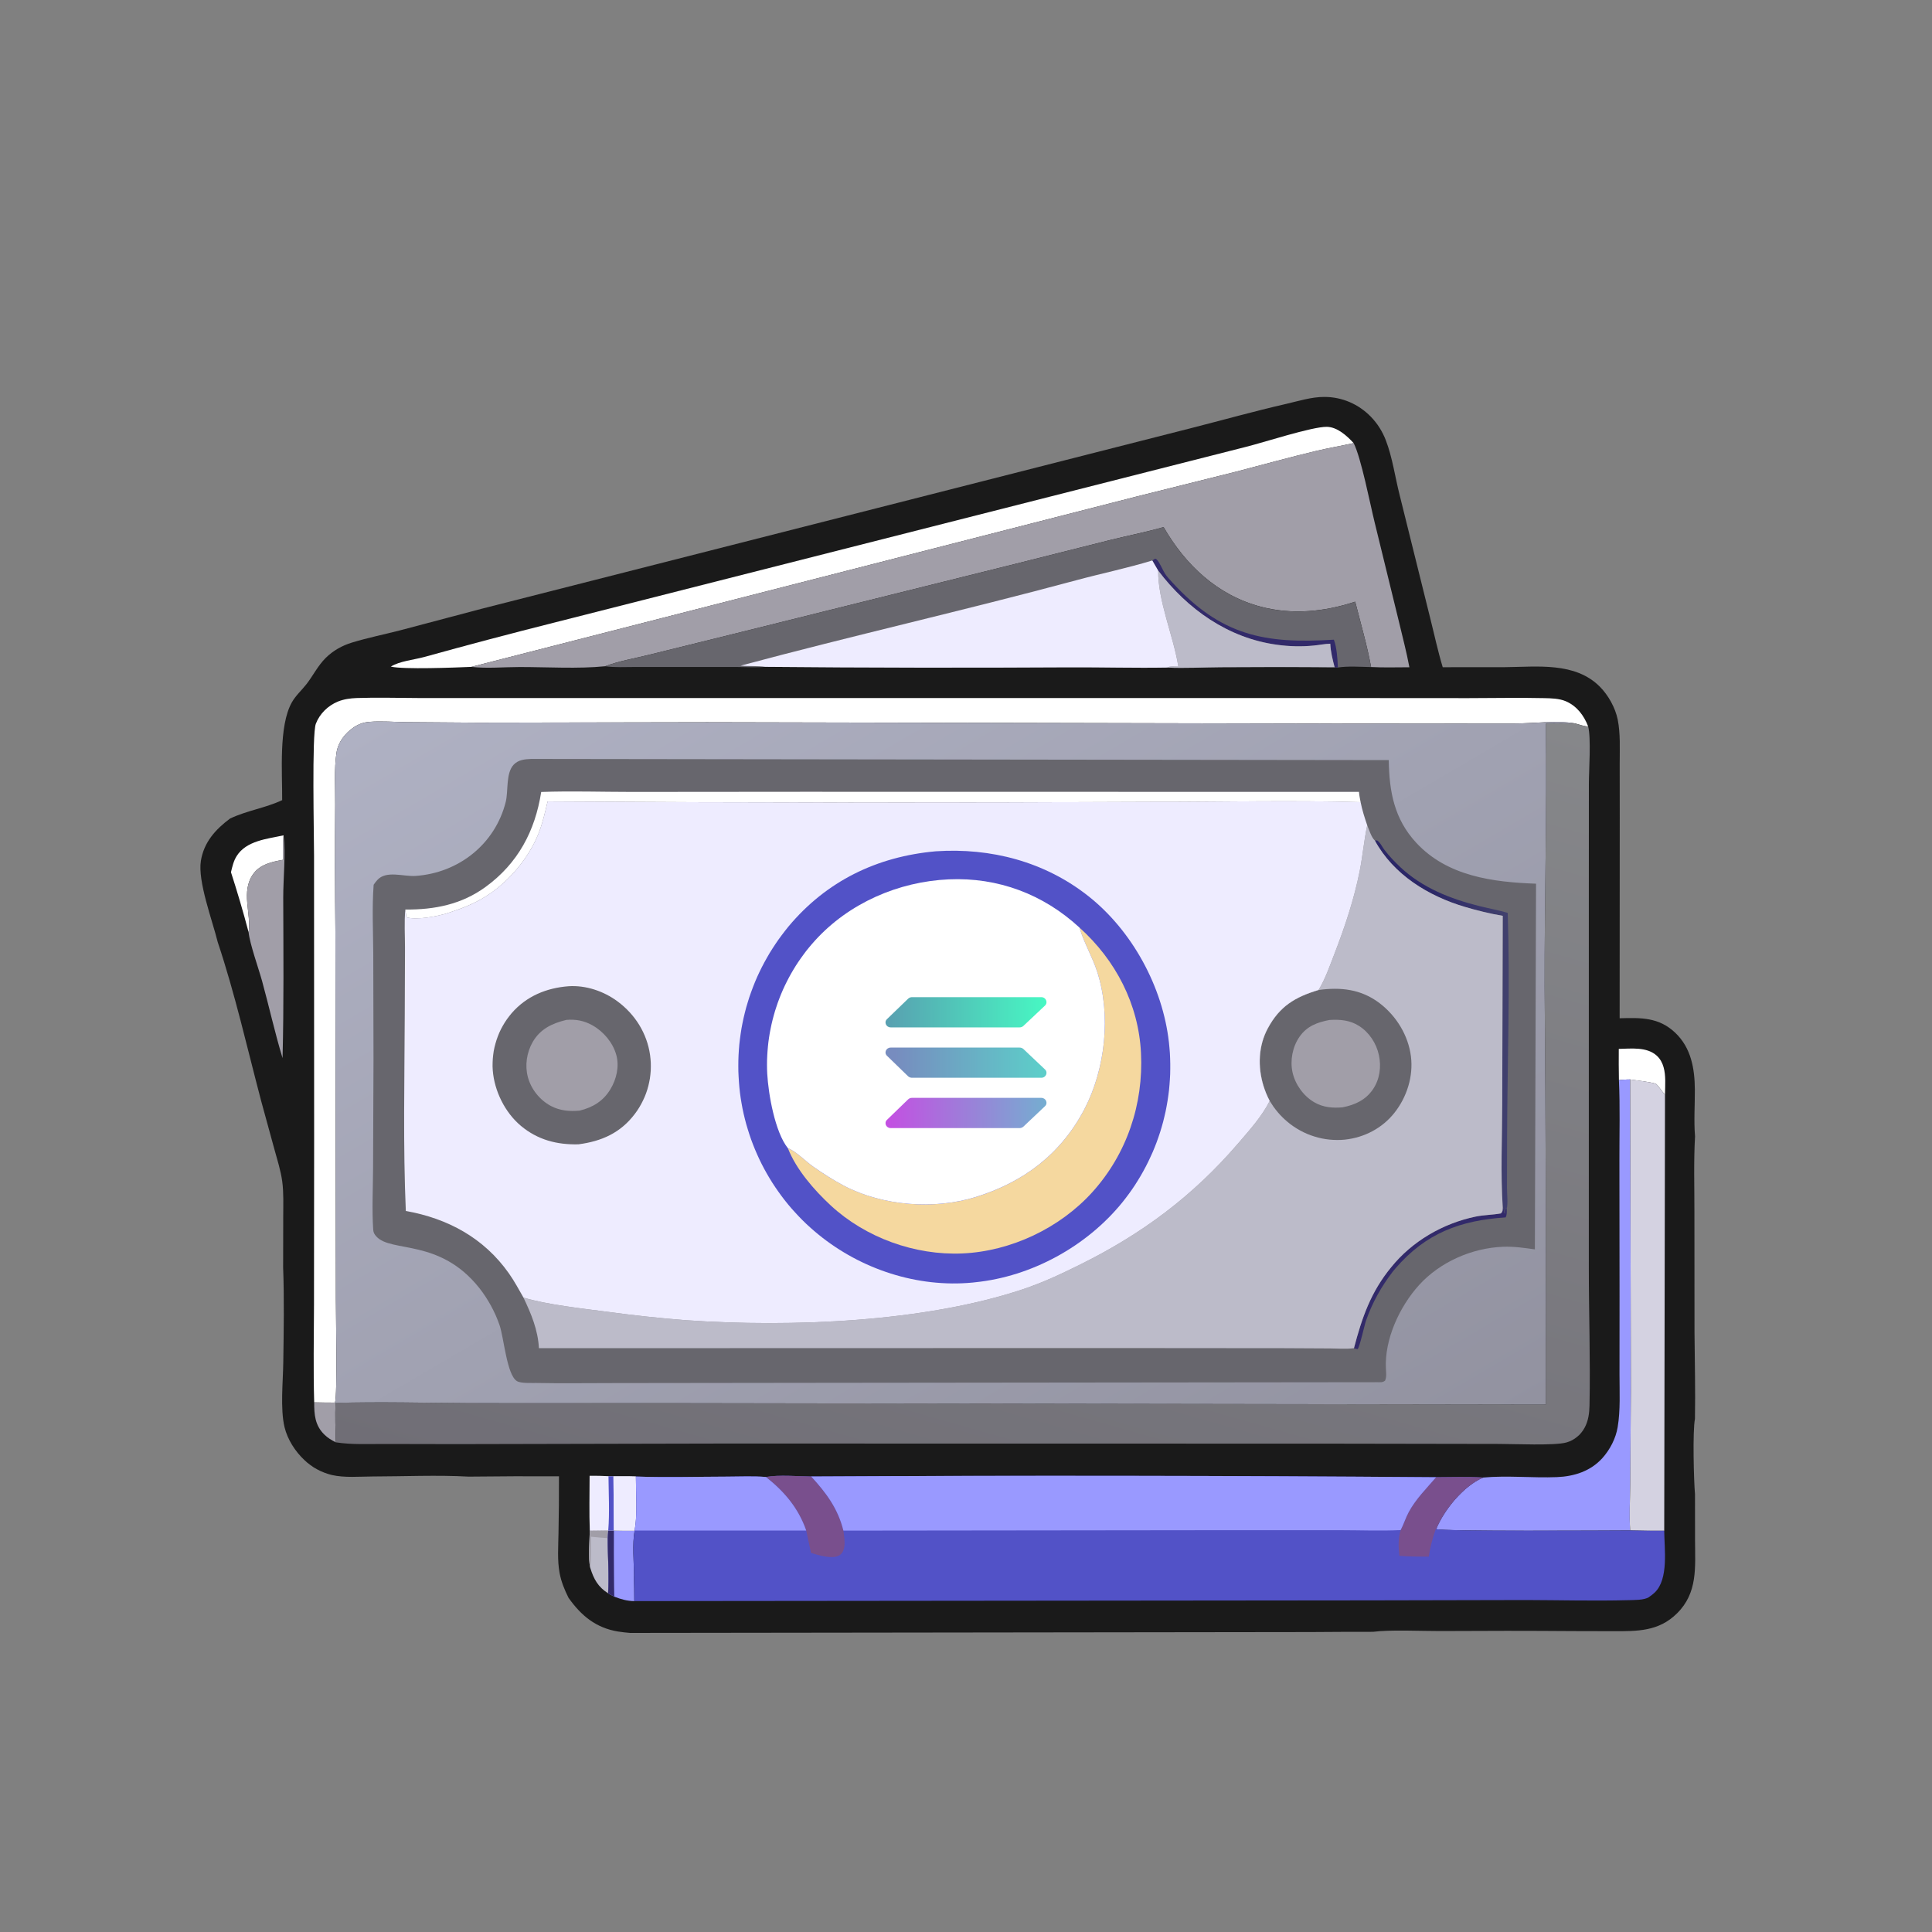 <svg width="40" height="40" viewBox="0 0 40 40" fill="none" xmlns="http://www.w3.org/2000/svg">
<rect x="0" y="0" width="40" height="40" fill="#808080" stroke="none"/>
<path d="M5.842 16.566C5.846 15.997 5.767 15.033 6.041 14.544C6.123 14.398 6.246 14.292 6.348 14.161C6.484 13.984 6.58 13.785 6.74 13.625C6.896 13.47 7.08 13.367 7.289 13.303C7.614 13.204 7.952 13.136 8.282 13.051L9.979 12.602L18.177 10.515L24.664 8.863C25.319 8.696 25.971 8.513 26.63 8.362C26.885 8.303 27.155 8.217 27.419 8.218C27.786 8.218 28.125 8.365 28.381 8.627C28.415 8.662 28.448 8.699 28.478 8.738C28.509 8.776 28.537 8.816 28.563 8.858C28.589 8.899 28.613 8.942 28.635 8.986C28.657 9.03 28.677 9.075 28.694 9.121C28.829 9.473 28.884 9.879 28.977 10.245L29.608 12.786C29.694 13.127 29.768 13.477 29.87 13.814L31.154 13.813C31.82 13.808 32.61 13.699 33.125 14.219C33.3 14.396 33.443 14.653 33.493 14.898C33.551 15.19 33.534 15.504 33.534 15.801L33.535 16.887L33.533 21.082C33.971 21.07 34.345 21.058 34.686 21.384C35.014 21.697 35.087 22.125 35.09 22.558C35.092 22.876 35.067 23.212 35.094 23.528C35.064 24.049 35.082 24.58 35.081 25.102L35.083 27.594C35.087 28.188 35.103 28.783 35.092 29.377C35.042 29.63 35.068 30.652 35.093 30.937L35.094 31.898C35.096 32.455 35.151 32.975 34.723 33.401C34.341 33.781 33.896 33.773 33.394 33.772L32.579 33.77C31.657 33.763 30.736 33.763 29.815 33.769C29.419 33.77 28.788 33.738 28.428 33.785C27.997 33.785 27.567 33.786 27.137 33.79L13.045 33.808C12.962 33.8 12.878 33.793 12.795 33.779C12.337 33.703 12.033 33.451 11.771 33.081C11.689 32.917 11.622 32.755 11.587 32.574C11.536 32.306 11.559 32.017 11.563 31.745C11.571 31.352 11.574 30.958 11.573 30.565C10.95 30.562 10.326 30.565 9.702 30.572C9.057 30.536 8.36 30.568 7.711 30.569C7.443 30.57 7.129 30.599 6.869 30.538C6.843 30.532 6.816 30.524 6.79 30.516C6.764 30.508 6.738 30.499 6.713 30.489C6.687 30.479 6.662 30.469 6.637 30.457C6.612 30.446 6.588 30.433 6.564 30.42C6.54 30.407 6.516 30.393 6.493 30.379C6.47 30.364 6.448 30.349 6.426 30.332C6.404 30.316 6.382 30.299 6.361 30.282C6.34 30.264 6.32 30.246 6.3 30.227C6.11 30.048 5.953 29.803 5.891 29.548C5.8 29.167 5.86 28.607 5.865 28.205C5.874 27.552 5.886 26.894 5.862 26.241L5.864 25.177C5.864 24.939 5.875 24.695 5.843 24.458C5.813 24.238 5.742 24.016 5.683 23.801L5.41 22.805C5.12 21.708 4.868 20.583 4.508 19.506C4.398 19.059 4.09 18.246 4.159 17.823C4.222 17.436 4.46 17.173 4.763 16.947C5.112 16.781 5.496 16.729 5.842 16.566Z" fill="#1A1A1A"/>
<path d="M6.505 29.033C6.649 29.037 6.792 29.039 6.936 29.039L6.947 29.045C6.935 29.317 6.946 29.59 6.953 29.862C6.865 29.818 6.784 29.77 6.714 29.7C6.521 29.511 6.504 29.287 6.505 29.033Z" fill="#A19EA8"/>
<path d="M12.211 31.692L12.593 31.686C12.588 31.739 12.582 31.792 12.582 31.845C12.581 32.223 12.614 32.612 12.59 32.988C12.382 32.856 12.293 32.694 12.222 32.465C12.169 32.235 12.208 31.93 12.211 31.692Z" fill="#BCBBC9"/>
<path d="M12.211 31.692L12.593 31.686C12.588 31.739 12.582 31.792 12.582 31.845C12.466 31.837 12.35 31.828 12.235 31.816C12.232 32.028 12.243 32.254 12.222 32.465C12.169 32.235 12.208 31.93 12.211 31.692Z" fill="#A19EA8"/>
<path d="M33.515 21.716C33.773 21.711 34.096 21.669 34.303 21.858C34.446 21.99 34.474 22.186 34.477 22.371C34.478 22.468 34.474 22.566 34.472 22.664C34.402 22.593 34.359 22.507 34.283 22.437C34.111 22.391 33.928 22.377 33.751 22.349C33.674 22.348 33.595 22.357 33.518 22.361C33.514 22.146 33.513 21.931 33.515 21.716Z" fill="white"/>
<path d="M4.782 18.058C4.81 17.941 4.835 17.828 4.899 17.725C5.099 17.405 5.533 17.368 5.871 17.295C5.859 17.463 5.862 17.633 5.862 17.801C5.633 17.843 5.385 17.893 5.241 18.097C4.982 18.464 5.206 18.908 5.147 19.301C5.037 18.883 4.915 18.469 4.782 18.058Z" fill="white"/>
<path d="M12.71 31.686C12.853 31.69 12.996 31.692 13.139 31.689C13.088 31.98 13.124 32.328 13.127 32.624L13.124 32.635C13.129 32.806 13.132 32.978 13.132 33.15C12.98 33.146 12.858 33.112 12.718 33.057C12.675 33.036 12.633 33.012 12.59 32.989C12.614 32.613 12.581 32.224 12.582 31.846C12.582 31.793 12.588 31.74 12.593 31.687L12.71 31.686Z" fill="#9999FF"/>
<path d="M12.593 31.687L12.71 31.686C12.71 31.998 12.707 32.31 12.712 32.621C12.714 32.766 12.713 32.912 12.718 33.057C12.675 33.036 12.633 33.012 12.59 32.989C12.614 32.613 12.581 32.224 12.582 31.846C12.582 31.793 12.588 31.74 12.593 31.687Z" fill="#322A6A"/>
<path d="M12.207 30.555C12.338 30.552 12.467 30.556 12.598 30.563L12.701 30.566C12.855 30.567 13.011 30.564 13.165 30.57C13.165 30.93 13.202 31.336 13.139 31.689C12.996 31.692 12.853 31.689 12.71 31.686L12.593 31.687L12.211 31.692C12.196 31.315 12.207 30.933 12.207 30.555Z" fill="#EEECFF"/>
<path d="M12.598 30.564L12.701 30.566L12.71 31.686L12.593 31.687C12.623 31.319 12.601 30.933 12.598 30.564Z" fill="#5252C7"/>
<path d="M12.701 30.566C12.855 30.567 13.011 30.564 13.165 30.57C13.165 30.93 13.202 31.336 13.139 31.689C12.996 31.692 12.853 31.69 12.71 31.686L12.701 30.566Z" fill="#EEECFF"/>
<path d="M5.87 17.295C5.919 17.668 5.863 18.193 5.864 18.588C5.867 19.695 5.878 20.8 5.85 21.907C5.69 21.38 5.572 20.842 5.426 20.311C5.354 20.05 5.171 19.541 5.147 19.301C5.206 18.908 4.982 18.464 5.241 18.097C5.385 17.893 5.633 17.843 5.862 17.801C5.862 17.633 5.859 17.463 5.87 17.295Z" fill="#A19EA8"/>
<path d="M33.518 22.36C33.595 22.356 33.674 22.348 33.751 22.349L33.766 28.775L33.752 30.733C33.749 31.046 33.729 31.375 33.751 31.686C33.35 31.687 29.839 31.712 29.734 31.657C29.902 31.254 30.298 30.767 30.706 30.591C31.208 30.545 31.729 30.602 32.234 30.582C32.59 30.568 32.93 30.46 33.175 30.189C33.333 30.013 33.453 29.782 33.492 29.548C33.551 29.196 33.53 28.816 33.53 28.46L33.531 26.833L33.528 24.021C33.527 23.469 33.543 22.912 33.518 22.36Z" fill="#9999FF"/>
<path d="M33.751 22.349C33.928 22.376 34.111 22.39 34.283 22.437C34.358 22.507 34.402 22.593 34.472 22.663L34.456 31.693C34.221 31.695 33.986 31.692 33.751 31.686C33.729 31.375 33.749 31.045 33.752 30.733L33.766 28.775L33.751 22.349Z" fill="#D4D2E1"/>
<path d="M9.758 13.807C9.431 13.821 8.345 13.864 8.092 13.801C8.268 13.689 8.575 13.659 8.781 13.603C9.685 13.352 10.593 13.112 11.503 12.883L25.78 9.256C26.151 9.165 27.163 8.833 27.47 8.837C27.687 8.84 27.887 9.023 28.026 9.174C27.768 9.231 27.509 9.275 27.252 9.336C26.695 9.468 26.141 9.623 25.586 9.767L23.525 10.282L9.758 13.807Z" fill="white"/>
<path d="M6.505 29.033C6.485 28.363 6.499 27.686 6.501 27.015L6.504 23.611L6.502 17.713C6.502 17.294 6.455 15.202 6.539 14.985C6.619 14.776 6.79 14.61 6.996 14.525C7.119 14.475 7.253 14.457 7.385 14.452C7.811 14.437 8.243 14.451 8.671 14.452L10.888 14.452L18.06 14.452L27.349 14.452L30.399 14.454C30.92 14.454 31.444 14.442 31.965 14.454C32.112 14.457 32.28 14.46 32.417 14.518C32.645 14.615 32.792 14.811 32.88 15.036C32.838 15.054 32.662 14.988 32.602 14.976C32.244 14.911 31.727 14.98 31.348 14.979L27.395 14.981L14.64 14.953L9.881 14.962L8.411 14.951C8.161 14.948 7.897 14.925 7.649 14.945C7.523 14.956 7.43 14.988 7.325 15.058C7.143 15.182 7.001 15.361 6.967 15.584C6.915 15.917 6.944 16.324 6.94 16.664C6.933 17.539 6.935 18.413 6.944 19.288L6.954 26.888C6.953 27.202 6.988 28.868 6.936 29.039C6.792 29.039 6.649 29.037 6.505 29.033Z" fill="white"/>
<path d="M28.026 9.174C28.18 9.474 28.366 10.432 28.461 10.817L28.968 12.89C29.041 13.198 29.122 13.504 29.18 13.815C28.917 13.815 28.649 13.824 28.387 13.81C28.305 13.362 28.17 12.901 28.058 12.457C27.423 12.666 26.756 12.733 26.103 12.561C25.206 12.325 24.544 11.698 24.091 10.913C23.727 11.017 23.354 11.089 22.987 11.18L21.031 11.672L15.345 13.086L13.433 13.558C13.136 13.632 12.813 13.685 12.529 13.794C11.969 13.85 11.331 13.81 10.762 13.81C10.437 13.81 10.078 13.844 9.758 13.807L23.525 10.282L25.586 9.767C26.141 9.623 26.695 9.467 27.252 9.335C27.509 9.274 27.768 9.231 28.026 9.174Z" fill="#A19EA8"/>
<path d="M24.091 10.913C24.544 11.699 25.206 12.325 26.103 12.562C26.756 12.734 27.423 12.667 28.058 12.458C28.17 12.901 28.305 13.363 28.387 13.811C28.166 13.807 27.918 13.787 27.699 13.82L27.632 13.815C26.847 13.809 26.062 13.808 25.277 13.814C24.909 13.816 24.532 13.838 24.165 13.821C23.494 13.833 22.821 13.813 22.149 13.815C20.048 13.828 17.946 13.825 15.845 13.806C15.648 13.823 15.445 13.81 15.248 13.809L14.221 13.809L13.145 13.809C12.943 13.809 12.729 13.822 12.529 13.794C12.813 13.685 13.136 13.632 13.433 13.558L15.345 13.086L21.032 11.672L22.987 11.18C23.354 11.09 23.727 11.018 24.091 10.913Z" fill="#67666D"/>
<path d="M23.857 11.603L23.917 11.567C23.927 11.572 23.939 11.575 23.947 11.582C24.006 11.635 24.074 11.806 24.121 11.879C24.163 11.943 24.218 12 24.27 12.057C25.282 13.161 26.179 13.334 27.616 13.244C27.676 13.397 27.694 13.655 27.699 13.82L27.632 13.815C27.59 13.655 27.549 13.493 27.542 13.328C27.432 13.33 27.314 13.355 27.203 13.366C27.076 13.378 26.948 13.383 26.821 13.381C26.693 13.378 26.566 13.368 26.44 13.35C25.429 13.213 24.584 12.614 23.979 11.814L23.857 11.603Z" fill="#322A6A"/>
<path d="M23.979 11.813C24.584 12.613 25.429 13.213 26.44 13.349C26.566 13.367 26.693 13.377 26.821 13.38C26.948 13.383 27.076 13.378 27.203 13.365C27.314 13.355 27.432 13.329 27.542 13.327C27.549 13.493 27.59 13.655 27.632 13.815C26.847 13.808 26.062 13.808 25.277 13.814C24.909 13.816 24.532 13.838 24.165 13.821C24.23 13.786 24.323 13.801 24.396 13.802L24.392 13.774C24.288 13.148 23.973 12.439 23.979 11.813Z" fill="#BCBBC9"/>
<path d="M15.334 13.782C17.641 13.162 19.971 12.637 22.277 12.015C22.802 11.873 23.337 11.763 23.857 11.604L23.979 11.814C23.973 12.439 24.288 13.149 24.392 13.775L24.397 13.802C24.323 13.801 24.23 13.787 24.165 13.821C23.494 13.833 22.821 13.813 22.149 13.816C20.048 13.828 17.946 13.825 15.845 13.806C15.68 13.783 15.502 13.796 15.334 13.782Z" fill="#EEECFF"/>
<path d="M32.602 14.977C32.662 14.989 32.838 15.054 32.88 15.036C32.945 15.274 32.896 15.949 32.896 16.227L32.895 18.916L32.895 26.221C32.894 27.18 32.929 28.143 32.909 29.1C32.906 29.258 32.885 29.418 32.808 29.559C32.798 29.577 32.788 29.595 32.776 29.612C32.765 29.629 32.752 29.646 32.739 29.662C32.726 29.678 32.712 29.693 32.698 29.708C32.683 29.723 32.668 29.736 32.651 29.749C32.636 29.762 32.619 29.775 32.602 29.786C32.584 29.797 32.566 29.808 32.548 29.818C32.53 29.827 32.511 29.836 32.492 29.844C32.473 29.852 32.453 29.859 32.434 29.864C32.191 29.934 31.343 29.895 31.044 29.895L27.469 29.889L14.985 29.887L9.449 29.899L7.953 29.896C7.623 29.895 7.279 29.913 6.953 29.862C6.946 29.59 6.935 29.317 6.947 29.045C7.876 29.017 8.813 29.046 9.743 29.049L14.174 29.051L32.005 29.079C32.012 26.199 32.004 23.318 31.98 20.438C31.976 18.619 32.03 16.8 32.005 14.981L32.602 14.977Z" fill="url(#paint0_linear_806_2181)"/>
<path d="M15.857 30.579C16.146 30.53 16.499 30.567 16.795 30.569C21.107 30.545 25.419 30.55 29.732 30.584C30.053 30.584 30.386 30.569 30.706 30.591C30.298 30.767 29.902 31.253 29.734 31.656C29.839 31.711 33.35 31.687 33.751 31.686C33.986 31.692 34.221 31.694 34.456 31.693C34.458 32.064 34.552 32.69 34.26 32.971C34.229 33.002 34.194 33.026 34.16 33.051C34.154 33.056 34.148 33.061 34.142 33.065C34.047 33.133 33.816 33.126 33.701 33.13C33.005 33.148 32.304 33.129 31.607 33.127L28.358 33.134L13.132 33.149C13.132 32.977 13.129 32.806 13.124 32.634L13.127 32.623C13.124 32.328 13.088 31.979 13.139 31.689C13.202 31.336 13.165 30.93 13.165 30.57C13.795 30.593 14.428 30.573 15.058 30.572C15.322 30.571 15.594 30.558 15.857 30.579Z" fill="#5252C7"/>
<path d="M29.732 30.584C30.053 30.584 30.386 30.569 30.706 30.591C30.298 30.767 29.902 31.253 29.734 31.656L29.72 31.677C29.656 31.856 29.61 32.04 29.581 32.229C29.378 32.227 29.174 32.23 28.972 32.211C28.953 32.033 28.944 31.851 28.999 31.679C29.061 31.559 29.101 31.427 29.166 31.306C29.312 31.035 29.533 30.817 29.732 30.584Z" fill="#794F8D"/>
<path d="M15.857 30.579C16.146 30.53 16.499 30.567 16.795 30.569C17.108 30.91 17.349 31.233 17.462 31.689C17.476 31.792 17.497 31.924 17.48 32.026C17.469 32.095 17.442 32.161 17.38 32.2C17.238 32.289 16.941 32.198 16.791 32.151L16.692 31.689C16.53 31.223 16.24 30.882 15.857 30.579Z" fill="#794F8D"/>
<path d="M13.165 30.57C13.794 30.593 14.428 30.573 15.058 30.572C15.322 30.571 15.594 30.558 15.857 30.579C16.24 30.882 16.53 31.223 16.692 31.689L13.139 31.689C13.202 31.336 13.165 30.93 13.165 30.57Z" fill="#9999FF"/>
<path d="M16.795 30.569C21.107 30.546 25.419 30.551 29.732 30.585C29.533 30.817 29.312 31.035 29.166 31.306C29.101 31.427 29.061 31.559 28.999 31.679C28.584 31.699 28.16 31.681 27.744 31.681L25.258 31.681L17.462 31.69C17.349 31.234 17.108 30.91 16.795 30.569Z" fill="#9999FF"/>
<path d="M6.936 29.04C6.988 28.869 6.953 27.203 6.954 26.889L6.944 19.289C6.935 18.414 6.933 17.539 6.94 16.665C6.944 16.325 6.915 15.918 6.967 15.584C7.001 15.362 7.143 15.182 7.325 15.059C7.43 14.988 7.523 14.957 7.649 14.946C7.897 14.925 8.161 14.948 8.411 14.951L9.881 14.962L14.64 14.954L27.395 14.982L31.348 14.979C31.727 14.981 32.244 14.911 32.602 14.977L32.005 14.982C32.03 16.801 31.976 18.619 31.98 20.438C32.004 23.319 32.012 26.199 32.005 29.08L14.174 29.051L9.743 29.05C8.813 29.046 7.876 29.018 6.947 29.046L6.936 29.04Z" fill="url(#paint1_linear_806_2181)"/>
<path d="M10.999 15.713L28.753 15.737C28.762 16.387 28.865 16.956 29.323 17.45C29.966 18.142 30.907 18.264 31.802 18.296L31.778 25.867C31.558 25.836 31.343 25.804 31.12 25.813C30.478 25.837 29.814 26.127 29.381 26.605C28.978 27.049 28.661 27.73 28.694 28.34C28.698 28.427 28.711 28.504 28.676 28.585C28.621 28.626 28.588 28.616 28.52 28.617L16.77 28.63L12.733 28.635C12.191 28.634 11.646 28.644 11.104 28.633C11.007 28.631 10.784 28.645 10.702 28.594C10.492 28.464 10.435 27.704 10.342 27.433C10.318 27.364 10.291 27.296 10.262 27.23C10.232 27.163 10.2 27.098 10.165 27.034C10.13 26.97 10.093 26.908 10.053 26.847C10.013 26.786 9.971 26.727 9.926 26.67C9.105 25.634 8.1 25.941 7.792 25.6C7.753 25.557 7.731 25.52 7.727 25.461C7.699 25.042 7.722 24.61 7.724 24.19L7.733 21.938L7.728 19.738C7.725 19.268 7.701 18.786 7.736 18.318C7.758 18.285 7.783 18.252 7.81 18.222C7.993 18.014 8.354 18.152 8.602 18.135C9.493 18.075 10.252 17.478 10.471 16.601C10.527 16.372 10.469 16.007 10.636 15.831C10.735 15.728 10.866 15.719 10.999 15.713Z" fill="#67666D"/>
<path d="M31.113 25.007C31.12 25.018 31.129 25.028 31.134 25.04C31.138 25.05 31.142 25.095 31.143 25.106L31.167 25.128C31.17 25.087 31.163 25.035 31.184 25.001L31.195 25.035C31.195 25.094 31.202 25.152 31.172 25.205C30.233 25.267 29.523 25.529 28.892 26.26C28.873 26.281 28.855 26.303 28.837 26.326C28.596 26.64 28.413 26.967 28.282 27.341C28.249 27.435 28.149 27.9 28.107 27.933C28.082 27.927 28.056 27.923 28.032 27.914C28.197 27.283 28.381 26.749 28.802 26.238C29.235 25.7 29.874 25.329 30.548 25.189C30.724 25.152 30.901 25.154 31.075 25.123C31.116 25.08 31.109 25.064 31.113 25.007Z" fill="#322A6A"/>
<path d="M28.465 17.403C28.505 17.401 28.508 17.392 28.538 17.421C28.591 17.471 28.621 17.541 28.665 17.598C28.761 17.724 28.877 17.844 28.992 17.953C29.447 18.381 30.03 18.61 30.628 18.759C30.823 18.808 31.024 18.843 31.216 18.9C31.266 20.427 31.21 21.964 31.203 23.493L31.201 24.591C31.2 24.721 31.224 24.91 31.195 25.034L31.184 25.001C31.163 25.035 31.17 25.087 31.167 25.127L31.143 25.106C31.142 25.095 31.138 25.05 31.134 25.04C31.129 25.027 31.12 25.018 31.113 25.006C31.066 24.294 31.101 23.562 31.102 22.847L31.113 18.961C30.85 18.917 30.585 18.852 30.33 18.777C29.575 18.553 28.85 18.111 28.465 17.403Z" fill="url(#paint2_linear_806_2181)"/>
<path d="M11.205 16.397C11.827 16.374 12.458 16.396 13.081 16.396L16.643 16.393L28.136 16.395C28.141 16.466 28.157 16.537 28.17 16.608C26.732 16.567 25.288 16.604 23.849 16.602C19.678 16.623 15.508 16.62 11.338 16.593C11.285 16.817 11.235 17.042 11.15 17.256C10.943 17.776 10.517 18.277 10.04 18.57C9.789 18.724 9.551 18.812 9.274 18.903C9.068 18.971 8.617 19.057 8.414 18.991L8.392 18.831C8.995 18.836 9.555 18.726 10.052 18.364C10.723 17.876 11.079 17.205 11.205 16.397Z" fill="white"/>
<path d="M28.307 17.087C28.344 17.175 28.394 17.341 28.465 17.402C28.85 18.11 29.575 18.553 30.33 18.776C30.585 18.852 30.85 18.917 31.113 18.961L31.102 22.847C31.101 23.562 31.066 24.294 31.113 25.006C31.109 25.064 31.116 25.079 31.075 25.122C30.901 25.154 30.724 25.152 30.548 25.189C29.874 25.329 29.235 25.699 28.802 26.238C28.381 26.749 28.197 27.283 28.032 27.913C27.873 27.934 27.694 27.919 27.533 27.918L26.581 27.913L23.001 27.91L11.158 27.913C11.137 27.533 10.999 27.204 10.838 26.866C11.289 27.006 12.086 27.096 12.576 27.159C13.12 27.233 13.665 27.292 14.213 27.334C16.373 27.484 19.136 27.375 21.182 26.691C21.584 26.556 21.961 26.38 22.341 26.192C23.636 25.553 24.693 24.769 25.636 23.671C25.87 23.399 26.127 23.115 26.288 22.793C26.235 22.695 26.191 22.585 26.158 22.479C26.038 22.085 26.052 21.652 26.251 21.286C26.497 20.831 26.816 20.641 27.299 20.497C27.441 20.264 27.529 20.004 27.627 19.751C27.844 19.19 28.033 18.624 28.151 18.034C28.213 17.72 28.24 17.399 28.307 17.087Z" fill="#BCBBC9"/>
<path d="M27.299 20.497C27.758 20.433 28.182 20.48 28.561 20.768C28.909 21.033 29.157 21.435 29.212 21.872C29.264 22.286 29.127 22.716 28.869 23.041C28.617 23.359 28.244 23.553 27.842 23.595C27.816 23.597 27.789 23.599 27.763 23.601C27.736 23.602 27.71 23.602 27.683 23.602C27.657 23.602 27.63 23.601 27.604 23.6C27.577 23.599 27.551 23.596 27.524 23.594C27.498 23.591 27.472 23.588 27.446 23.584C27.419 23.58 27.393 23.575 27.367 23.57C27.341 23.564 27.316 23.558 27.29 23.552C27.264 23.545 27.239 23.538 27.213 23.53C27.188 23.522 27.163 23.514 27.138 23.505C27.113 23.496 27.088 23.486 27.064 23.476C27.039 23.465 27.015 23.455 26.991 23.443C26.968 23.432 26.944 23.42 26.921 23.407C26.897 23.394 26.874 23.381 26.852 23.367C26.829 23.353 26.807 23.339 26.785 23.324C26.763 23.309 26.741 23.294 26.72 23.278C26.699 23.262 26.678 23.245 26.658 23.228C26.621 23.198 26.586 23.165 26.552 23.132C26.518 23.098 26.485 23.063 26.454 23.026C26.424 22.99 26.394 22.952 26.366 22.913C26.339 22.874 26.313 22.834 26.288 22.793C26.235 22.695 26.191 22.585 26.158 22.479C26.038 22.085 26.052 21.652 26.251 21.286C26.497 20.831 26.817 20.641 27.299 20.497Z" fill="#67666D"/>
<path d="M27.529 21.117C27.744 21.104 27.949 21.121 28.136 21.24C28.349 21.375 28.496 21.601 28.549 21.846C28.601 22.088 28.566 22.346 28.426 22.552C28.274 22.776 28.053 22.875 27.797 22.926C27.59 22.944 27.394 22.928 27.21 22.821C26.988 22.692 26.817 22.454 26.761 22.204C26.706 21.956 26.76 21.673 26.905 21.465C27.058 21.244 27.277 21.164 27.529 21.117Z" fill="#A19EA8"/>
<path d="M11.338 16.593C15.508 16.62 19.678 16.622 23.849 16.601C25.288 16.604 26.732 16.566 28.17 16.607C28.202 16.771 28.253 16.929 28.307 17.087C28.24 17.399 28.213 17.72 28.151 18.034C28.033 18.624 27.844 19.19 27.627 19.751C27.529 20.003 27.441 20.264 27.299 20.497C26.817 20.641 26.497 20.831 26.251 21.286C26.052 21.652 26.038 22.085 26.158 22.479C26.191 22.585 26.235 22.695 26.288 22.793C26.127 23.115 25.87 23.398 25.636 23.671C24.693 24.769 23.636 25.553 22.341 26.192C21.962 26.38 21.584 26.556 21.182 26.691C19.136 27.375 16.373 27.484 14.213 27.334C13.665 27.292 13.12 27.233 12.576 27.159C12.086 27.096 11.289 27.006 10.838 26.865C10.741 26.696 10.648 26.522 10.535 26.362C10.018 25.63 9.27 25.226 8.402 25.072C8.344 23.723 8.375 22.36 8.38 21.009L8.385 19.63C8.385 19.367 8.367 19.091 8.392 18.83L8.414 18.99C8.617 19.056 9.068 18.97 9.274 18.903C9.551 18.812 9.789 18.724 10.04 18.569C10.517 18.276 10.943 17.776 11.15 17.255C11.235 17.041 11.285 16.816 11.338 16.593Z" fill="#EEECFF"/>
<path d="M11.77 20.419C12.129 20.395 12.501 20.521 12.787 20.734C13.15 21.003 13.395 21.394 13.459 21.842C13.463 21.869 13.466 21.895 13.468 21.922C13.471 21.949 13.473 21.976 13.474 22.003C13.475 22.03 13.476 22.057 13.475 22.084C13.475 22.111 13.474 22.138 13.473 22.165C13.471 22.192 13.469 22.219 13.466 22.245C13.463 22.272 13.46 22.299 13.456 22.326C13.451 22.352 13.447 22.379 13.441 22.405C13.436 22.432 13.43 22.458 13.423 22.484C13.416 22.51 13.409 22.536 13.401 22.562C13.393 22.588 13.384 22.613 13.375 22.639C13.365 22.664 13.355 22.689 13.345 22.714C13.334 22.739 13.323 22.763 13.311 22.788C13.3 22.812 13.287 22.836 13.274 22.86C13.261 22.883 13.248 22.907 13.234 22.93C13.22 22.953 13.205 22.975 13.19 22.998C13.175 23.02 13.159 23.042 13.143 23.063C12.845 23.457 12.455 23.629 11.976 23.692C11.531 23.703 11.132 23.6 10.784 23.309C10.454 23.032 10.235 22.587 10.202 22.159C10.2 22.132 10.199 22.106 10.198 22.079C10.198 22.052 10.198 22.026 10.199 21.999C10.199 21.973 10.201 21.946 10.203 21.919C10.205 21.893 10.207 21.866 10.211 21.84C10.214 21.814 10.218 21.787 10.222 21.761C10.227 21.735 10.232 21.709 10.238 21.683C10.244 21.657 10.25 21.631 10.258 21.606C10.265 21.58 10.272 21.555 10.281 21.529C10.289 21.504 10.298 21.479 10.308 21.454C10.317 21.429 10.327 21.405 10.338 21.38C10.349 21.356 10.36 21.332 10.372 21.308C10.384 21.285 10.397 21.261 10.41 21.238C10.423 21.215 10.437 21.192 10.451 21.169C10.465 21.147 10.48 21.125 10.495 21.103C10.511 21.081 10.526 21.06 10.543 21.039C10.559 21.018 10.576 20.997 10.593 20.977C10.898 20.625 11.313 20.454 11.77 20.419Z" fill="#67666D"/>
<path d="M11.725 21.116C11.918 21.099 12.091 21.131 12.262 21.226C12.495 21.356 12.688 21.584 12.76 21.842C12.825 22.082 12.764 22.344 12.637 22.553C12.489 22.798 12.274 22.926 12.003 22.994C11.798 23.014 11.593 22.997 11.408 22.899C11.177 22.777 10.996 22.552 10.929 22.3C10.864 22.059 10.905 21.79 11.028 21.575C11.187 21.3 11.432 21.188 11.725 21.116Z" fill="#A19EA8"/>
<path d="M19.375 17.625C20.516 17.549 21.632 17.839 22.538 18.557C23.443 19.274 24.072 20.432 24.201 21.578C24.205 21.615 24.209 21.652 24.212 21.689C24.215 21.725 24.218 21.762 24.221 21.799C24.223 21.836 24.225 21.872 24.226 21.909C24.228 21.946 24.229 21.983 24.229 22.02C24.23 22.057 24.23 22.094 24.229 22.131C24.229 22.168 24.228 22.204 24.227 22.241C24.226 22.278 24.224 22.315 24.221 22.352C24.219 22.389 24.217 22.425 24.213 22.462C24.21 22.499 24.207 22.535 24.203 22.572C24.199 22.609 24.194 22.645 24.189 22.682C24.184 22.718 24.179 22.755 24.173 22.791C24.167 22.828 24.161 22.864 24.154 22.9C24.148 22.937 24.14 22.973 24.133 23.009C24.125 23.045 24.117 23.081 24.108 23.117C24.1 23.153 24.091 23.189 24.082 23.224C24.072 23.26 24.062 23.295 24.052 23.331C24.042 23.366 24.031 23.401 24.02 23.437C24.009 23.472 23.997 23.507 23.985 23.542C23.973 23.576 23.961 23.611 23.948 23.646C23.935 23.68 23.922 23.715 23.908 23.749C23.894 23.783 23.88 23.817 23.866 23.851C23.851 23.885 23.836 23.919 23.82 23.952C23.805 23.986 23.789 24.019 23.773 24.052C23.757 24.085 23.74 24.118 23.723 24.151C23.706 24.184 23.689 24.216 23.671 24.248C23.653 24.281 23.635 24.313 23.616 24.345C23.598 24.376 23.578 24.408 23.559 24.439C23.54 24.471 23.52 24.502 23.5 24.533C23.48 24.564 23.459 24.594 23.438 24.625C23.417 24.655 23.396 24.685 23.374 24.715C23.352 24.745 23.33 24.774 23.308 24.803C23.285 24.833 23.263 24.862 23.24 24.89C22.501 25.803 21.358 26.43 20.191 26.548C20.173 26.55 20.156 26.553 20.138 26.554C18.994 26.664 17.826 26.279 16.942 25.557C16.913 25.534 16.885 25.51 16.857 25.486C16.829 25.462 16.801 25.438 16.774 25.413C16.746 25.388 16.719 25.363 16.692 25.338C16.666 25.312 16.639 25.287 16.613 25.261C16.587 25.235 16.561 25.208 16.535 25.181C16.51 25.155 16.485 25.128 16.46 25.1C16.435 25.073 16.41 25.046 16.386 25.018C16.362 24.99 16.338 24.962 16.314 24.933C16.291 24.904 16.268 24.876 16.245 24.847C16.222 24.817 16.2 24.788 16.178 24.759C16.156 24.729 16.134 24.699 16.113 24.669C16.091 24.639 16.07 24.608 16.05 24.578C16.029 24.547 16.009 24.516 15.989 24.485C15.969 24.454 15.95 24.422 15.931 24.391C15.912 24.359 15.893 24.327 15.875 24.295C15.857 24.263 15.839 24.23 15.821 24.198C15.804 24.165 15.787 24.133 15.77 24.1C15.753 24.067 15.737 24.033 15.721 24C15.706 23.967 15.69 23.933 15.675 23.899C15.66 23.866 15.645 23.832 15.631 23.797C15.617 23.763 15.603 23.729 15.59 23.695C15.577 23.66 15.564 23.626 15.551 23.591C15.539 23.556 15.527 23.521 15.515 23.486C15.504 23.451 15.492 23.416 15.482 23.381C15.471 23.345 15.46 23.31 15.45 23.274C15.441 23.238 15.431 23.203 15.422 23.167C15.413 23.131 15.405 23.095 15.396 23.059C15.388 23.023 15.381 22.987 15.373 22.951C15.366 22.915 15.36 22.878 15.353 22.842C15.347 22.805 15.341 22.769 15.335 22.732C15.33 22.696 15.325 22.659 15.32 22.623C15.316 22.586 15.312 22.549 15.308 22.512C15.305 22.476 15.301 22.438 15.299 22.401C15.296 22.364 15.293 22.327 15.292 22.29C15.29 22.253 15.288 22.216 15.287 22.179C15.286 22.142 15.286 22.105 15.286 22.067C15.286 22.03 15.286 21.993 15.287 21.956C15.288 21.919 15.289 21.882 15.291 21.845C15.293 21.807 15.295 21.77 15.298 21.733C15.301 21.696 15.304 21.659 15.307 21.622C15.311 21.585 15.315 21.548 15.32 21.511C15.324 21.474 15.329 21.438 15.335 21.401C15.34 21.364 15.346 21.328 15.352 21.291C15.359 21.254 15.366 21.218 15.373 21.181C15.38 21.145 15.388 21.108 15.396 21.072C15.404 21.036 15.413 21 15.422 20.964C15.431 20.928 15.441 20.892 15.45 20.856C15.46 20.82 15.471 20.785 15.482 20.749C15.492 20.713 15.504 20.678 15.515 20.643C15.527 20.608 15.539 20.573 15.552 20.538C15.564 20.503 15.577 20.468 15.591 20.433C15.604 20.398 15.618 20.364 15.632 20.33C15.647 20.295 15.661 20.261 15.676 20.227C15.691 20.193 15.707 20.16 15.723 20.126C15.739 20.093 15.755 20.059 15.772 20.026C15.789 19.993 15.806 19.96 15.824 19.927C15.841 19.894 15.859 19.862 15.878 19.83C15.896 19.797 15.915 19.765 15.934 19.733C15.953 19.702 15.973 19.67 15.993 19.639C16.013 19.607 16.033 19.576 16.054 19.546C16.075 19.515 16.096 19.484 16.117 19.454C16.139 19.424 16.16 19.393 16.183 19.364C16.205 19.334 16.228 19.304 16.251 19.275C16.273 19.246 16.297 19.217 16.32 19.188C17.109 18.24 18.159 17.733 19.375 17.625Z" fill="#5252C7"/>
<path d="M22.349 19.204C23.098 19.878 23.573 20.789 23.623 21.801C23.676 22.86 23.33 23.892 22.615 24.683C21.942 25.427 20.929 25.907 19.927 25.951C18.945 25.995 17.921 25.626 17.199 24.957C16.858 24.641 16.483 24.212 16.313 23.773C16.47 23.826 16.687 24.05 16.835 24.154C17.038 24.296 17.25 24.431 17.469 24.547C18.273 24.97 19.347 25.05 20.21 24.781C21.196 24.473 21.967 23.891 22.451 22.965C22.886 22.131 23.007 21.017 22.716 20.118C22.617 19.811 22.447 19.529 22.355 19.223C22.353 19.217 22.351 19.21 22.349 19.204Z" fill="#F5D89F"/>
<path d="M16.313 23.773C16.045 23.44 15.908 22.651 15.885 22.232C15.883 22.2 15.882 22.169 15.881 22.138C15.88 22.106 15.88 22.075 15.88 22.044C15.88 22.012 15.881 21.981 15.881 21.95C15.882 21.918 15.883 21.887 15.885 21.856C15.887 21.825 15.889 21.793 15.891 21.762C15.893 21.731 15.896 21.7 15.899 21.668C15.902 21.637 15.906 21.606 15.909 21.575C15.913 21.544 15.918 21.513 15.922 21.482C15.927 21.451 15.932 21.42 15.937 21.389C15.943 21.358 15.948 21.327 15.955 21.297C15.961 21.266 15.967 21.235 15.974 21.205C15.981 21.174 15.988 21.144 15.996 21.113C16.004 21.083 16.012 21.053 16.02 21.023C16.028 20.992 16.037 20.962 16.046 20.932C16.055 20.902 16.065 20.872 16.075 20.843C16.084 20.813 16.095 20.783 16.105 20.754C16.116 20.724 16.127 20.695 16.138 20.666C16.149 20.637 16.161 20.607 16.173 20.578C16.185 20.549 16.197 20.521 16.21 20.492C16.223 20.463 16.236 20.435 16.249 20.407C16.263 20.378 16.276 20.35 16.291 20.322C16.305 20.294 16.319 20.267 16.334 20.239C16.349 20.211 16.364 20.184 16.379 20.157C16.395 20.129 16.411 20.102 16.427 20.075C16.443 20.049 16.459 20.022 16.476 19.995C16.493 19.969 16.51 19.943 16.527 19.917C16.545 19.89 16.562 19.865 16.581 19.839C16.599 19.814 16.617 19.788 16.636 19.763C16.654 19.738 16.673 19.713 16.692 19.688C16.712 19.663 16.731 19.639 16.751 19.615C16.771 19.591 16.791 19.567 16.812 19.543C16.832 19.519 16.853 19.496 16.874 19.473C17.578 18.697 18.602 18.252 19.644 18.206C20.665 18.161 21.601 18.514 22.349 19.204C22.351 19.21 22.353 19.217 22.355 19.223C22.447 19.529 22.617 19.811 22.716 20.118C23.007 21.017 22.886 22.131 22.451 22.965C21.967 23.89 21.196 24.473 20.21 24.78C19.347 25.05 18.273 24.97 17.469 24.547C17.25 24.431 17.038 24.295 16.835 24.153C16.687 24.05 16.47 23.826 16.313 23.773Z" fill="white"/>
<path d="M19.998 22.57C20.11 22.605 20.221 22.654 20.314 22.724C20.379 22.773 20.432 22.839 20.441 22.921C20.453 23.028 20.384 23.104 20.324 23.183C20.223 23.259 20.117 23.3 19.999 23.342L19.998 22.57Z" fill="white"/>
<g clip-path="url(#clip0_806_2181)">
<path d="M21.188 21.241C21.167 21.26 21.14 21.271 21.111 21.271H18.441C18.346 21.271 18.298 21.163 18.364 21.1L18.802 20.677C18.823 20.657 18.85 20.646 18.878 20.645H21.559C21.655 20.645 21.702 20.755 21.636 20.819L21.188 21.241Z" fill="url(#paint3_linear_806_2181)"/>
<path d="M21.188 23.326C21.166 23.345 21.14 23.355 21.111 23.356H18.441C18.346 23.356 18.298 23.248 18.364 23.185L18.802 22.761C18.823 22.741 18.85 22.73 18.878 22.73H21.559C21.655 22.73 21.702 22.839 21.636 22.902L21.188 23.326Z" fill="url(#paint4_linear_806_2181)"/>
<path d="M21.188 21.718C21.166 21.699 21.14 21.689 21.111 21.689H18.441C18.346 21.689 18.298 21.796 18.364 21.859L18.802 22.284C18.823 22.302 18.85 22.313 18.878 22.314H21.559C21.655 22.314 21.702 22.205 21.636 22.142L21.188 21.718Z" fill="url(#paint5_linear_806_2181)"/>
</g>
<defs>
<linearGradient id="paint0_linear_806_2181" x1="18.78" y1="33.179" x2="24.594" y2="12.72" gradientUnits="userSpaceOnUse">
<stop stop-color="#706E76"/>
<stop offset="1" stop-color="#86878A"/>
</linearGradient>
<linearGradient id="paint1_linear_806_2181" x1="25.727" y1="32.69" x2="13.35" y2="11.553" gradientUnits="userSpaceOnUse">
<stop stop-color="#9292A0"/>
<stop offset="1" stop-color="#AFB1C3"/>
</linearGradient>
<linearGradient id="paint2_linear_806_2181" x1="29.656" y1="21.788" x2="31.211" y2="21.766" gradientUnits="userSpaceOnUse">
<stop stop-color="#2B2767"/>
<stop offset="1" stop-color="#41406D"/>
</linearGradient>
<linearGradient id="paint3_linear_806_2181" x1="18.334" y1="29.971" x2="21.752" y2="29.939" gradientUnits="userSpaceOnUse">
<stop stop-color="#599DB0"/>
<stop offset="1" stop-color="#47F8C3"/>
</linearGradient>
<linearGradient id="paint4_linear_806_2181" x1="18.334" y1="21.476" x2="21.73" y2="21.45" gradientUnits="userSpaceOnUse">
<stop stop-color="#C44FE2"/>
<stop offset="1" stop-color="#73B0D0"/>
</linearGradient>
<linearGradient id="paint5_linear_806_2181" x1="18.525" y1="22.001" x2="21.538" y2="22.001" gradientUnits="userSpaceOnUse">
<stop stop-color="#778CBF"/>
<stop offset="1" stop-color="#5DCDC9"/>
</linearGradient>
<clipPath id="clip0_806_2181">
<rect width="4" height="4" fill="white" transform="translate(18 20)"/>
</clipPath>
</defs>
</svg>
